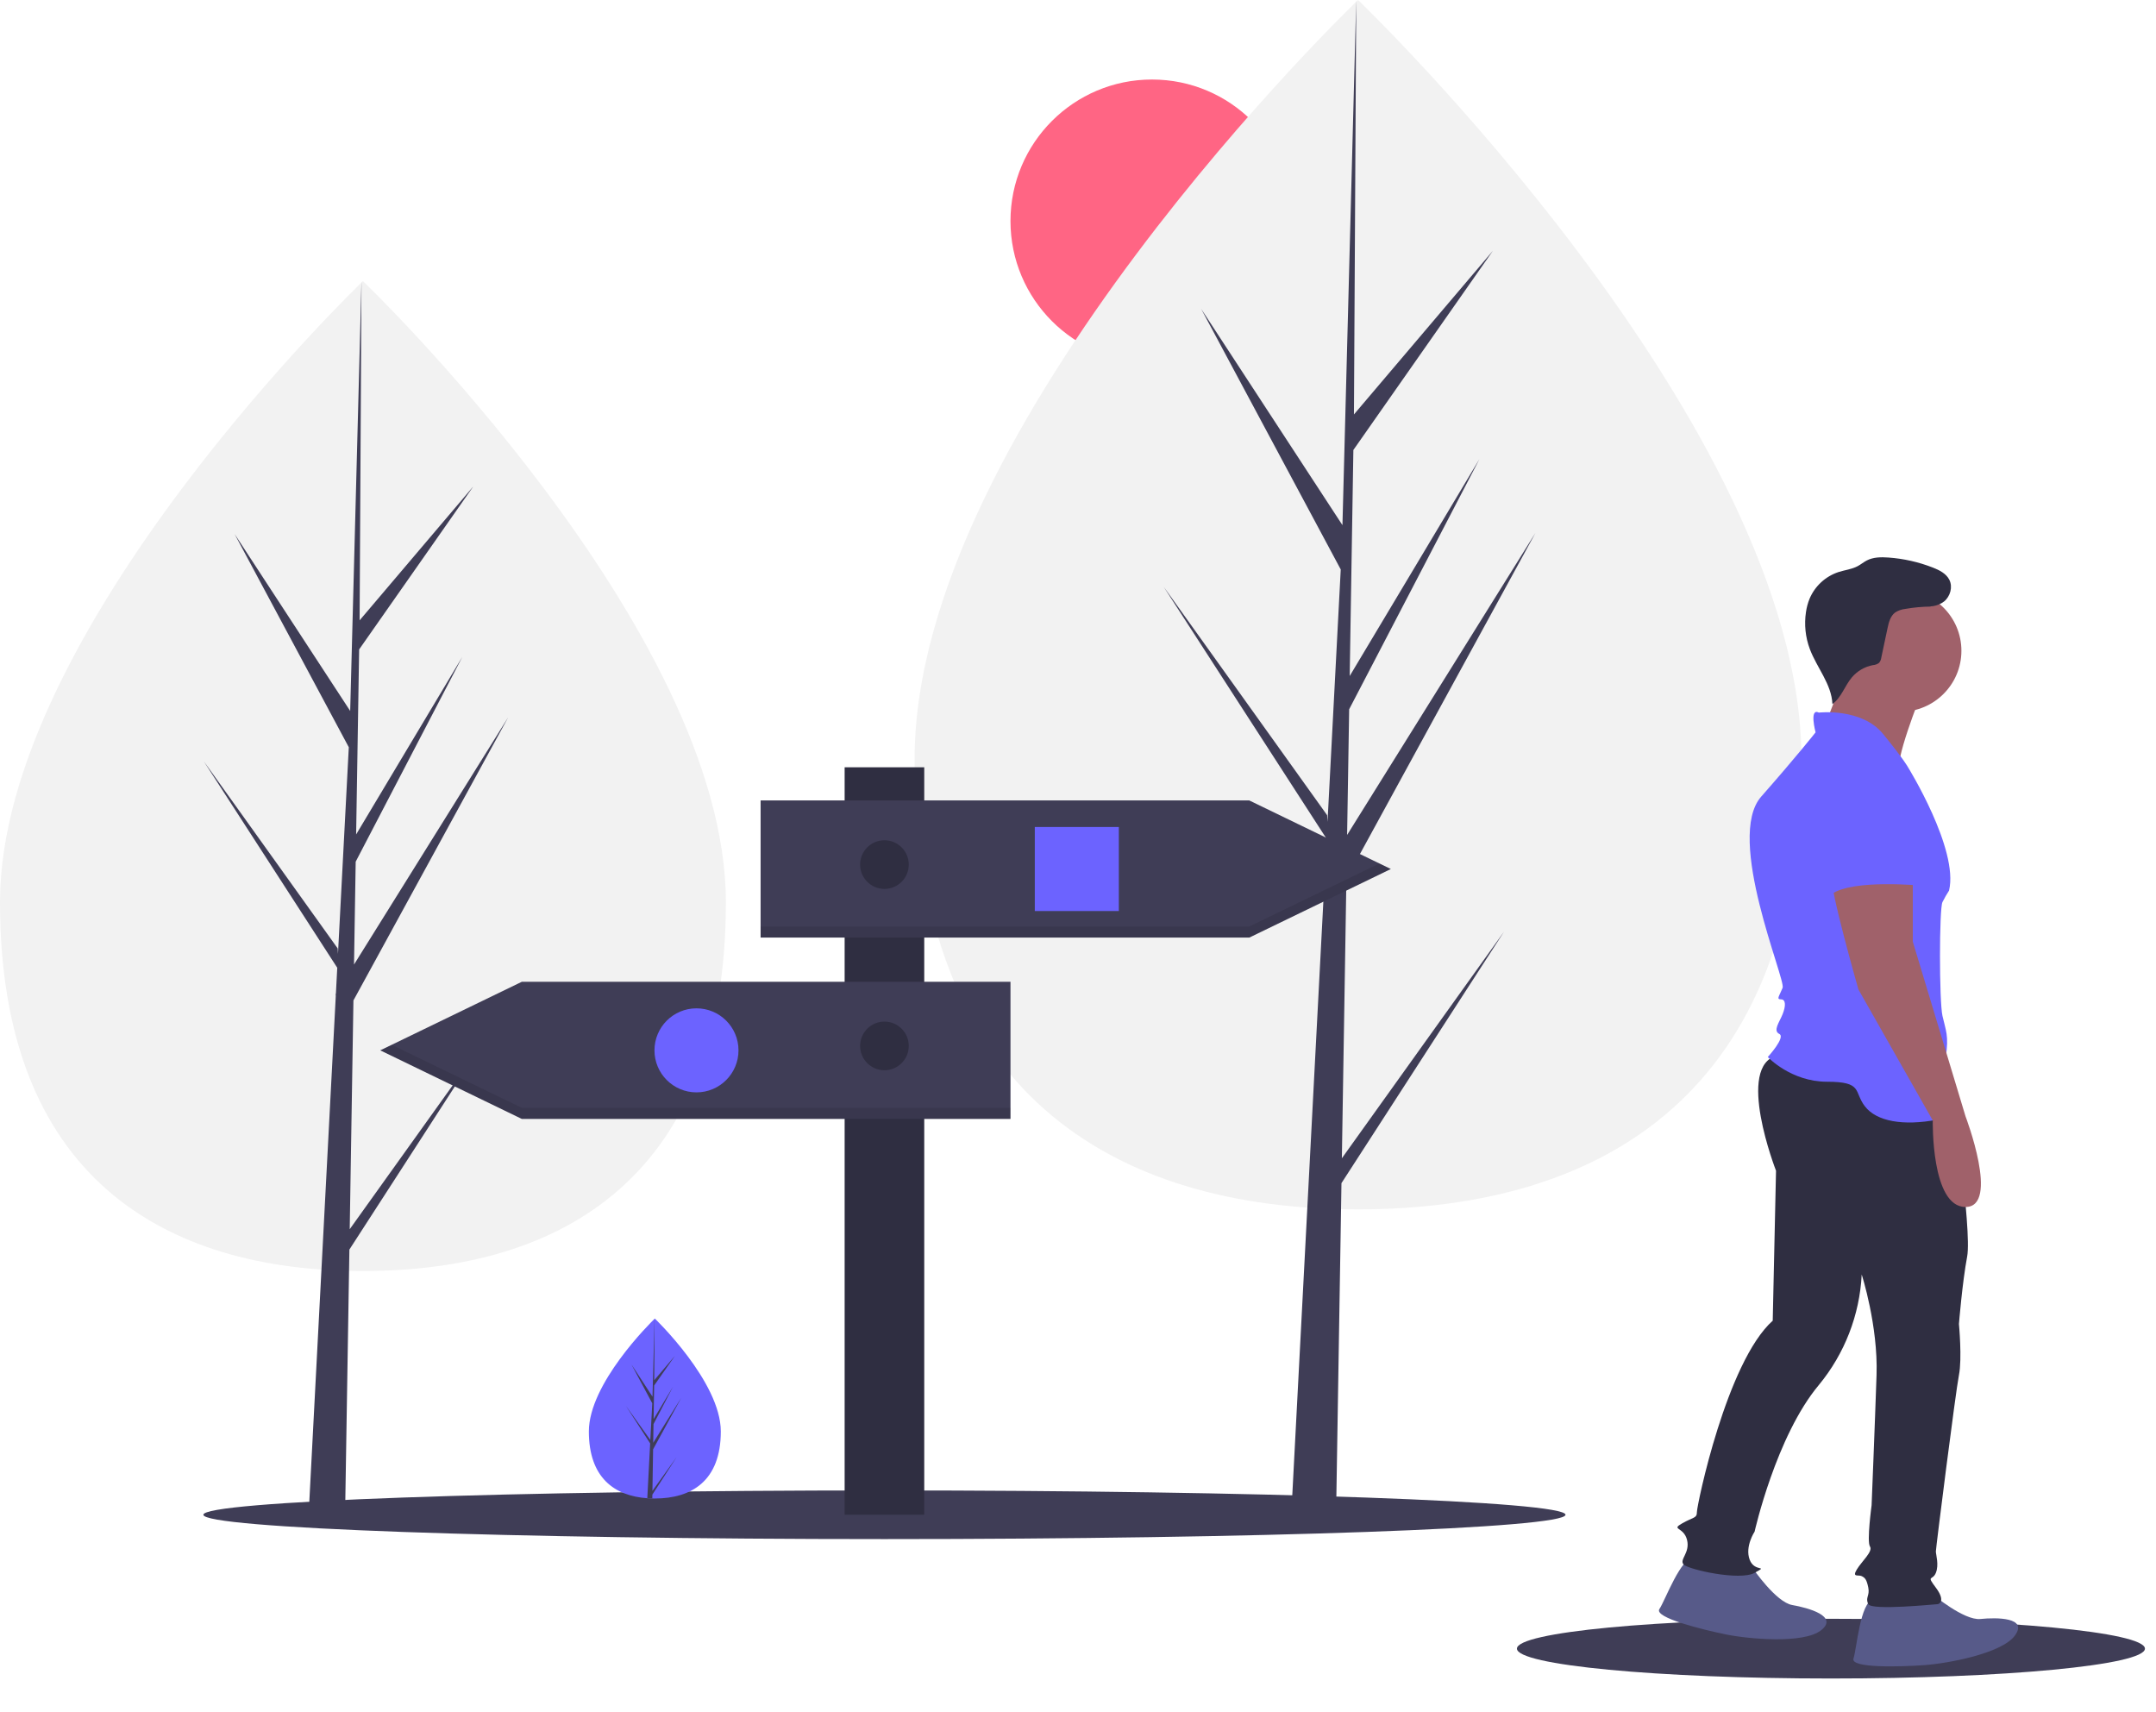 <svg width="975" height="774" viewBox="0 0 975 774" fill="none" xmlns="http://www.w3.org/2000/svg">
<g clip-path="url(#clip0_18:339)">
<path d="M520.967 163.958C556.313 163.958 584.967 135.304 584.967 99.958C584.967 64.612 556.313 35.958 520.967 35.958C485.621 35.958 456.967 64.612 456.967 99.958C456.967 135.304 485.621 163.958 520.967 163.958Z" fill="#FF6584"/>
<path d="M328.263 407.972C328.263 531.582 254.779 574.742 164.132 574.742C73.484 574.742 0 531.582 0 407.972C0 284.362 164.132 127.11 164.132 127.11C164.132 127.11 328.263 284.362 328.263 407.972Z" fill="#F2F2F2"/>
<path d="M158.153 555.833L159.833 452.383L229.79 324.4L160.097 436.154L160.852 389.639L209.067 297.044L161.052 377.329L162.412 293.669L214.04 219.952L162.625 280.514L163.474 127.11L158.138 330.188L158.576 321.811L106.085 241.464L157.735 337.893L152.844 431.327L152.698 428.847L92.185 344.294L152.515 437.608L151.903 449.293L151.794 449.469L151.844 450.428L139.435 687.478H156.014L158.003 565.037L218.185 471.952L158.153 555.833Z" fill="#3F3D56"/>
<path d="M814.647 343.122C814.647 494.133 724.873 546.861 614.132 546.861C503.39 546.861 413.616 494.133 413.616 343.122C413.616 192.11 614.132 0 614.132 0C614.132 0 814.647 192.11 814.647 343.122Z" fill="#F2F2F2"/>
<path d="M606.827 523.761L608.88 397.378L694.345 241.024L609.202 377.552L610.126 320.725L669.028 207.605L610.37 305.687L612.03 203.481L675.104 113.423L612.291 187.409L613.329 0L606.809 248.096L607.345 237.861L543.218 139.704L606.317 257.508L600.341 371.654L600.164 368.625L526.236 265.329L599.94 379.328L599.192 393.603L599.059 393.818L599.12 394.99L583.96 684.589H604.214L606.645 535.005L680.167 421.285L606.827 523.761Z" fill="#3F3D56"/>
<path d="M399.967 695.958C570.071 695.958 707.967 691.033 707.967 684.958C707.967 678.883 570.071 673.958 399.967 673.958C229.863 673.958 91.967 678.883 91.967 684.958C91.967 691.033 229.863 695.958 399.967 695.958Z" fill="#3F3D56"/>
<path d="M417.967 346.958H381.967V684.958H417.967V346.958Z" fill="#2F2E41"/>
<path d="M564.967 423.958H343.967V361.958H564.967L628.967 392.958L564.967 423.958Z" fill="#3F3D56"/>
<path opacity="0.1" d="M564.967 418.958H343.967V423.958H564.967L628.967 392.958L623.806 390.458L564.967 418.958Z" fill="black"/>
<path d="M235.967 505.958H456.967V443.958H235.967L171.967 474.958L235.967 505.958Z" fill="#3F3D56"/>
<path opacity="0.1" d="M177.128 472.458L171.967 474.958L235.967 505.958H456.967V500.958H235.967L177.128 472.458Z" fill="black"/>
<path d="M505.967 373.958H467.967V411.958H505.967V373.958Z" fill="#6C63FF"/>
<path d="M314.967 493.958C325.46 493.958 333.967 485.451 333.967 474.958C333.967 464.464 325.46 455.958 314.967 455.958C304.474 455.958 295.967 464.464 295.967 474.958C295.967 485.451 304.474 493.958 314.967 493.958Z" fill="#6C63FF"/>
<path d="M399.967 401.958C406.042 401.958 410.967 397.033 410.967 390.958C410.967 384.883 406.042 379.958 399.967 379.958C393.892 379.958 388.967 384.883 388.967 390.958C388.967 397.033 393.892 401.958 399.967 401.958Z" fill="#2F2E41"/>
<path d="M399.967 483.958C406.042 483.958 410.967 479.033 410.967 472.958C410.967 466.883 406.042 461.958 399.967 461.958C393.892 461.958 388.967 466.883 388.967 472.958C388.967 479.033 393.892 483.958 399.967 483.958Z" fill="#2F2E41"/>
<path d="M325.967 647.294C325.967 669.763 312.611 677.608 296.133 677.608C295.751 677.608 295.37 677.604 294.99 677.595C294.226 677.579 293.47 677.542 292.723 677.491C277.853 676.439 266.299 668.19 266.299 647.294C266.299 625.669 293.934 598.382 296.009 596.362L296.013 596.359C296.093 596.28 296.133 596.242 296.133 596.242C296.133 596.242 325.967 624.825 325.967 647.294Z" fill="#6C63FF"/>
<path d="M295.046 674.17L305.958 658.924L295.019 675.845L294.99 677.595C294.226 677.579 293.47 677.542 292.723 677.491L293.899 655.012L293.89 654.837L293.91 654.805L294.021 652.682L283.055 635.719L294.055 651.089L294.081 651.54L294.97 634.556L285.581 617.028L295.084 631.575L296.009 596.362L296.013 596.242V596.358L295.859 624.126L305.205 613.118L295.82 626.518L295.573 641.725L304.3 627.13L295.537 643.962L295.399 652.416L308.068 632.104L295.351 655.366L295.046 674.17Z" fill="#3F3D56"/>
<path d="M828 759C749.576 759 686 752.956 686 745.5C686 738.044 749.576 732 828 732C906.424 732 970 738.044 970 745.5C970 752.956 906.424 759 828 759Z" fill="#3F3D56"/>
<path d="M873.96 720.914C873.96 720.914 888.119 732.837 895.571 732.092C903.023 731.347 917.182 731.347 911.221 739.544C905.259 747.742 880.667 752.213 870.234 752.958C859.801 753.703 836.699 754.449 838.19 749.977C839.68 745.506 841.17 724.64 847.132 723.15C853.094 721.659 873.96 720.914 873.96 720.914Z" fill="#575A89"/>
<path d="M792.695 709.207C792.695 709.207 803.128 724.498 810.506 725.783C817.885 727.068 831.523 730.873 823.577 737.166C815.632 743.46 790.743 741.157 780.493 739.071C770.244 736.985 747.792 731.494 750.429 727.588C753.067 723.682 760.11 703.984 766.253 704.151C772.396 704.317 792.695 709.207 792.695 709.207Z" fill="#575A89"/>
<path d="M882.254 490.538C882.254 490.538 891.845 556.222 889.609 568.145C887.374 580.069 885.883 598.699 885.883 598.699C885.883 598.699 887.374 614.348 885.883 621.8C884.393 629.253 875.45 700.048 875.45 701.538C875.45 703.029 876.941 707.5 875.45 711.226C873.96 714.952 870.979 711.971 875.45 717.933C879.922 723.895 876.941 725.385 876.196 725.385C875.45 725.385 846.387 728.366 844.897 725.385C843.406 722.404 845.642 721.659 844.897 717.933C844.151 714.207 843.406 713.462 841.916 712.717C840.425 711.971 837.444 713.462 839.68 709.736C841.916 706.01 847.132 701.538 845.642 699.303C844.151 697.067 846.387 680.672 846.387 680.672C846.387 680.672 847.877 644.157 848.623 621.8C849.368 599.444 841.916 576.342 841.916 576.342C840.988 594.635 834.194 612.142 822.54 626.272C803.165 649.373 793.477 692.596 793.477 692.596C793.477 692.596 789.006 699.303 791.241 705.264C793.477 711.226 800.184 707.5 793.477 711.226C786.77 714.952 763.668 709.736 761.433 707.5C759.197 705.264 764.413 702.284 762.923 696.322C761.433 690.36 755.471 691.851 760.687 688.87C765.904 685.889 767.394 686.634 767.394 683.653C767.394 680.672 780.808 615.839 801.674 597.208L803.165 529.394C803.165 529.394 784.534 481.7 803.91 477.229C823.285 472.758 882.254 490.538 882.254 490.538Z" fill="#2F2E41"/>
<path d="M868.743 314.027C868.743 314.027 856.075 345.326 859.056 349.798C862.036 354.269 822.54 334.893 822.54 334.893C822.54 334.893 835.209 303.594 835.209 299.868C835.209 296.142 868.743 314.027 868.743 314.027Z" fill="#A0616A"/>
<path d="M859.428 321.852C844.2 321.852 831.855 309.507 831.855 294.279C831.855 279.051 844.2 266.706 859.428 266.706C874.656 266.706 887.001 279.051 887.001 294.279C887.001 309.507 874.656 321.852 859.428 321.852Z" fill="#A0616A"/>
<path d="M822.54 322.225C822.54 322.225 841.916 319.989 851.604 331.912C861.291 343.836 862.782 346.817 862.782 346.817C862.782 346.817 885.883 384.077 881.412 402.708C880.322 404.39 879.327 406.131 878.431 407.924C876.941 410.905 876.941 452.637 878.431 459.344C879.922 466.051 881.412 468.287 879.922 477.974C878.431 487.662 891.845 503.312 876.196 506.292C860.546 509.273 848.623 507.038 843.406 500.331C838.19 493.624 842.661 489.152 826.266 489.152C809.872 489.152 799.439 477.974 799.439 477.974C799.439 477.974 807.636 469.032 804.655 467.541C801.674 466.051 804.655 462.325 806.146 458.599C807.636 454.873 807.636 451.892 805.4 451.892C803.165 451.892 804.655 450.401 806.146 446.675C807.636 442.949 780.063 378.861 796.458 360.231C812.852 341.6 821.05 331.167 821.05 331.167C821.05 331.167 818.069 319.989 822.54 322.225Z" fill="#6C63FF"/>
<path d="M865.017 393.02V425.809L888.864 504.802C888.864 504.802 904.514 545.789 888.864 545.789C873.215 545.789 874.053 506.669 874.053 506.669L840.425 447.421C840.425 447.421 827.012 400.472 828.502 396.746C829.992 393.02 865.017 393.02 865.017 393.02Z" fill="#A0616A"/>
<path d="M852.349 344.581C852.349 344.581 874.705 353.524 868.743 377.37C862.782 401.217 868.743 400.472 868.743 400.472C868.743 400.472 838.19 397.491 828.502 404.198L826.266 395.256C826.266 395.256 817.324 343.836 852.349 344.581Z" fill="#6C63FF"/>
<path d="M868.843 273.58C870.564 274.19 872.41 274.363 874.214 274.082C876.018 273.801 877.724 273.076 879.177 271.972C881.986 269.657 883.178 265.387 881.525 262.144C880.099 259.344 877.047 257.807 874.12 256.661C867.664 254.136 860.864 252.601 853.949 252.107C850.653 251.872 847.19 251.91 844.248 253.416C842.793 254.161 841.528 255.236 840.087 256.008C837.436 257.427 834.351 257.743 831.487 258.656C828.556 259.612 825.865 261.187 823.595 263.273C821.325 265.359 819.53 267.909 818.331 270.749C817.553 272.677 817.009 274.693 816.711 276.751C815.854 282.388 816.453 288.149 818.45 293.489C821.627 301.947 828.289 309.341 828.665 318.368C832.743 315.41 834.255 310.07 837.523 306.235C839.954 303.401 843.275 301.475 846.942 300.772C847.957 300.71 848.933 300.354 849.75 299.748C850.319 299.068 850.675 298.236 850.775 297.356L853.565 284.182C854.133 281.501 854.851 278.577 857.055 276.948C858.427 276.07 859.983 275.522 861.602 275.346C865.45 274.674 869.346 274.318 873.252 274.284" fill="#2F2E41"/>
</g>
<defs>
<clipPath id="clip0_18:339">
<rect width="974.967" height="773.958" fill="white"/>
</clipPath>
</defs>
</svg>
